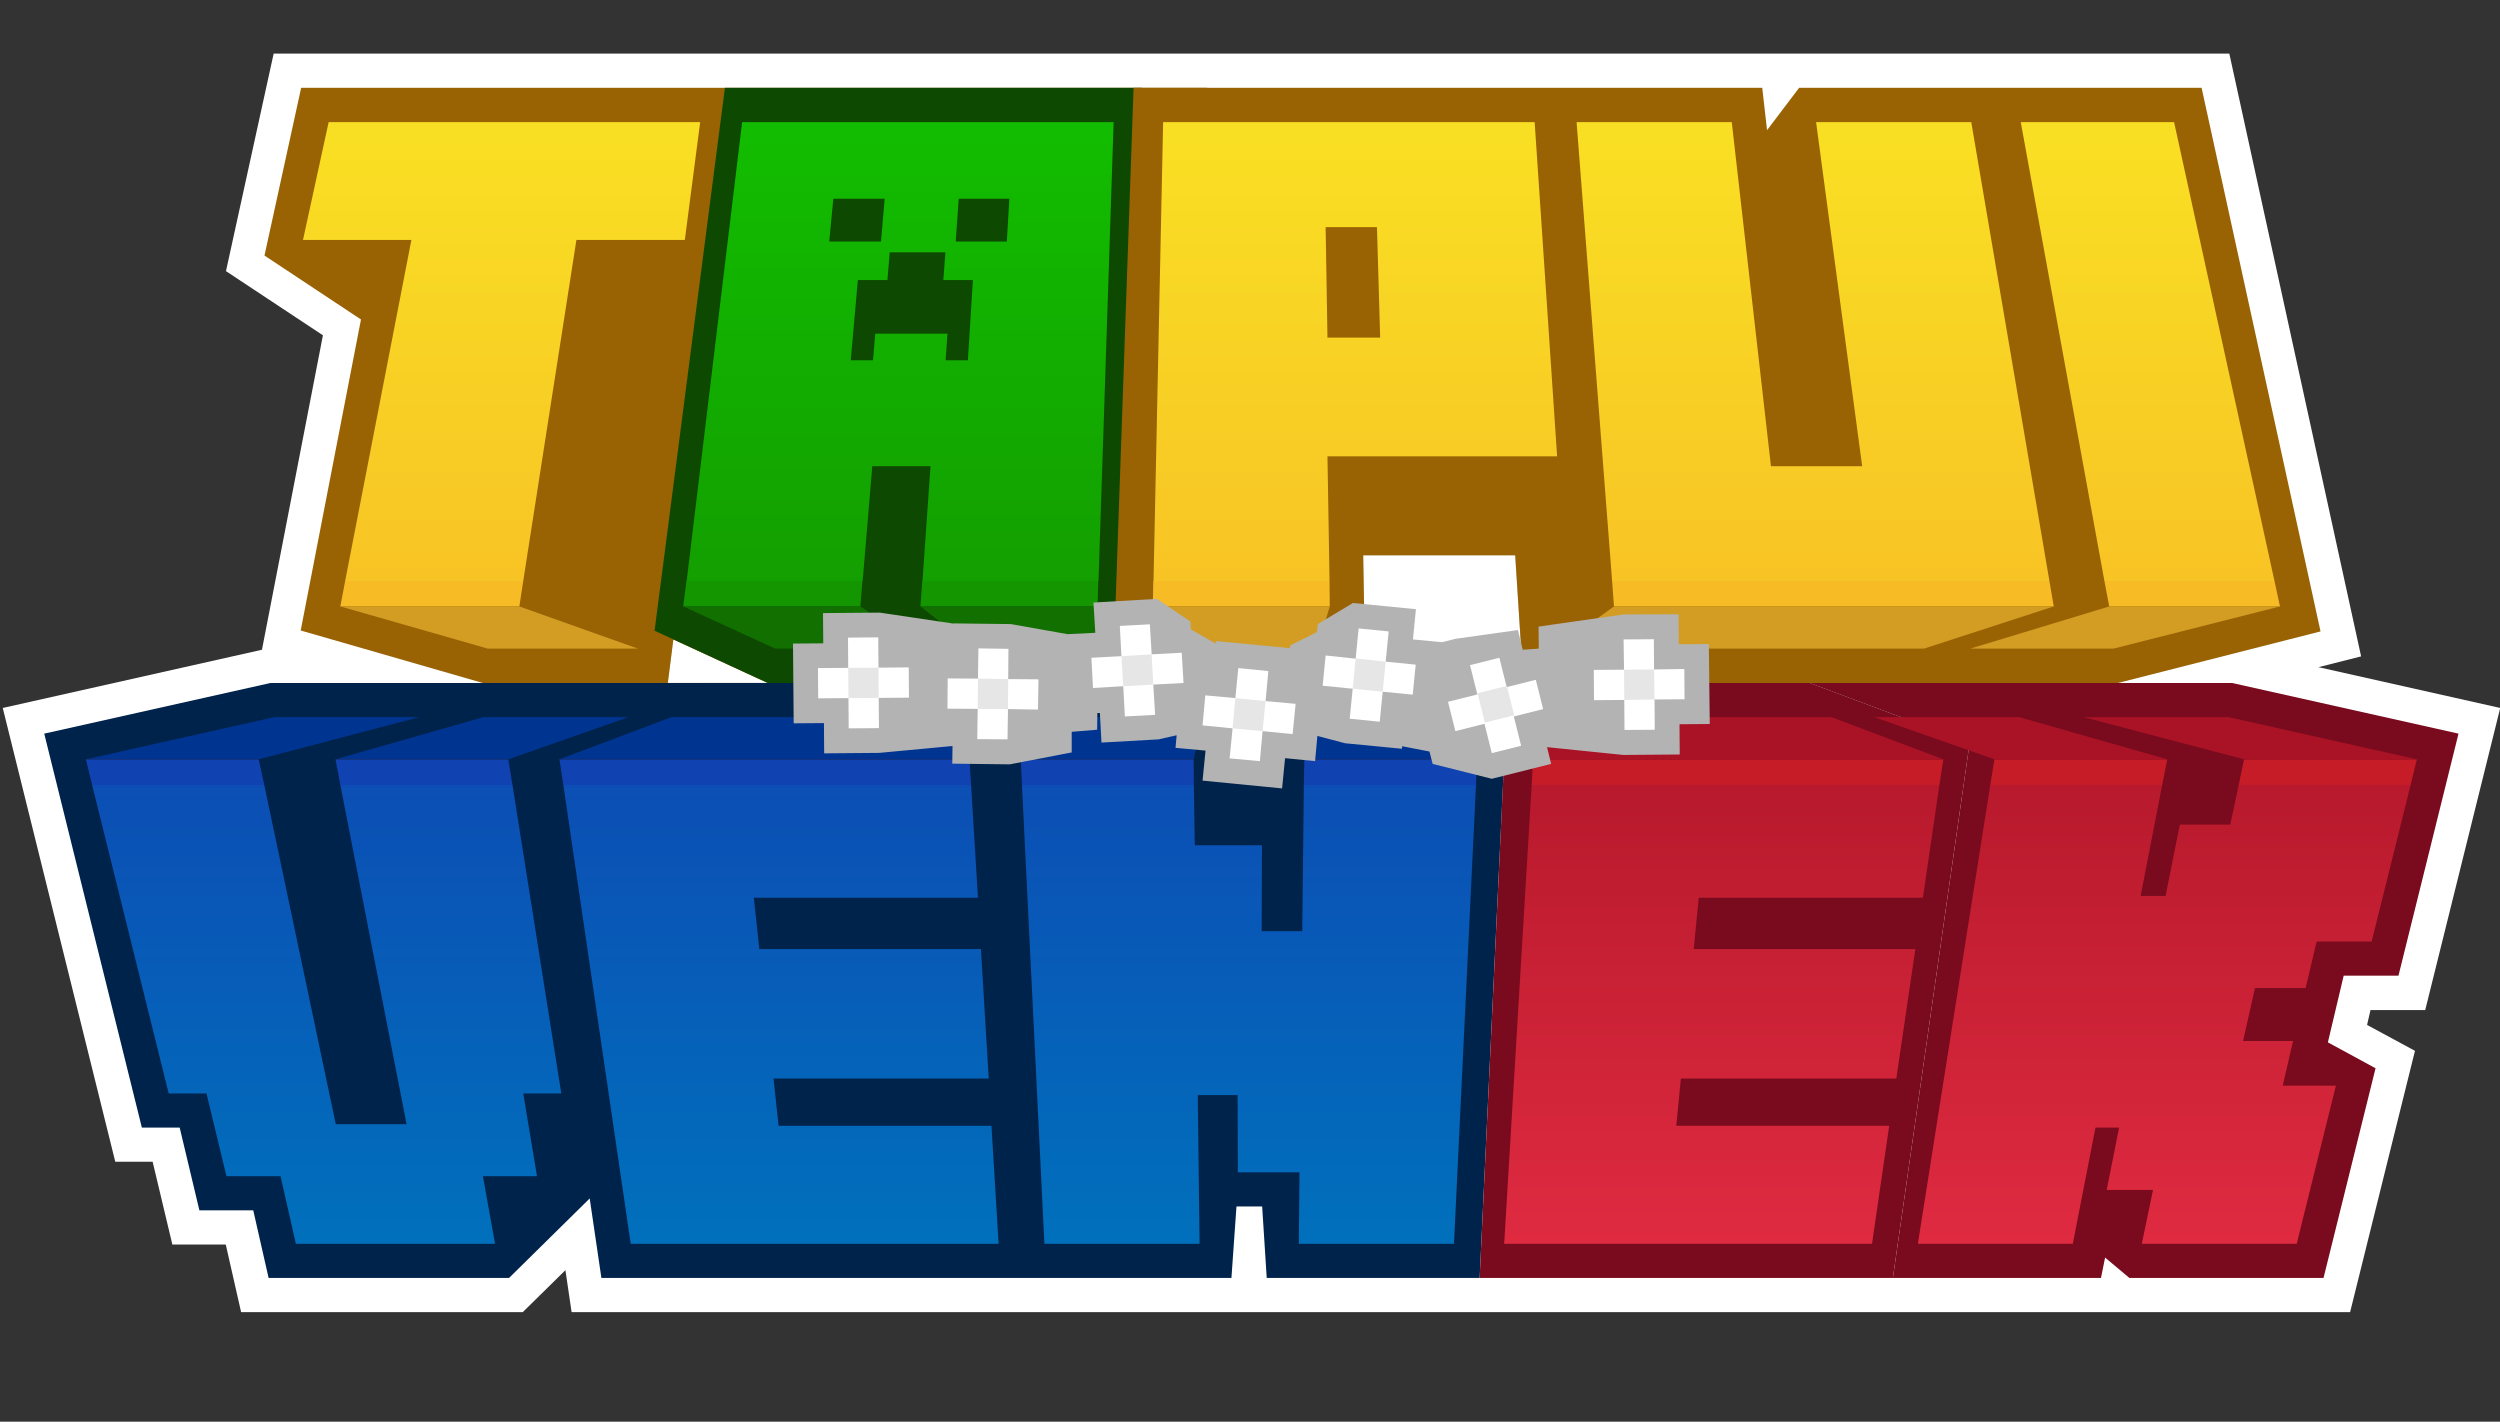 <?xml version="1.0" encoding="UTF-8"?>
<svg xmlns="http://www.w3.org/2000/svg" version="1.1" xmlns:xlink="http://www.w3.org/1999/xlink" viewBox="0 0 1090.8 620.3">
  <rect x="0" y="0" width="1090.8" height="620.3" fill="#333333" stroke="none"/>
  <defs>
    <style>
      .cls-1 {
        fill: url(#radial-gradient);
        mix-blend-mode: multiply;
        opacity: .4;
      }

      .cls-1, .cls-2, .cls-3, .cls-4, .cls-5, .cls-6, .cls-7, .cls-8, .cls-9, .cls-10, .cls-11, .cls-12, .cls-13, .cls-14, .cls-15, .cls-16, .cls-17, .cls-18, .cls-19, .cls-20, .cls-21, .cls-22, .cls-23, .cls-24, .cls-25, .cls-26 {
        stroke-width: 0px;
      }

      .cls-2 {
        fill: url(#linear-gradient);
      }

      .cls-3 {
        fill: #0d4900;
      }

      .cls-4 {
        fill: #117000;
      }

      .cls-5 {
        fill: url(#linear-gradient-6);
      }

      .cls-6 {
        fill: #c61c28;
      }

      .cls-27 {
        isolation: isolate;
      }

      .cls-7 {
        fill: #d39c22;
      }

      .cls-8 {
        fill: #b3b3b3;
      }

      .cls-9 {
        fill: url(#linear-gradient-5);
      }

      .cls-10 {
        fill: #e6e6e6;
      }

      .cls-11 {
        fill: #7a0a1d;
      }

      .cls-12 {
        fill: #00234c;
      }

      .cls-13 {
        fill: #003491;
      }

      .cls-14 {
        fill: #1042b2;
      }

      .cls-15 {
        fill: url(#linear-gradient-2);
      }

      .cls-16 {
        fill: #f7bb26;
      }

      .cls-17 {
        fill: url(#linear-gradient-7);
      }

      .cls-18 {
        fill: url(#linear-gradient-3);
      }

      .cls-19 {
        fill: url(#linear-gradient-9);
      }

      .cls-20 {
        fill: #139600;
      }

      .cls-21 {
        fill: #996304;
      }

      .cls-22 {
        fill: url(#linear-gradient-8);
      }

      .cls-23 {
        fill: #aa1325;
      }

      .cls-24 {
        fill: #fff;
      }

      .cls-25 {
        fill: url(#linear-gradient-10);
      }

      .cls-26 {
        fill: url(#linear-gradient-4);
      }
    </style>
    <radialGradient id="radial-gradient" cx="546" cy="298" fx="546" fy="298" r="415.2" gradientTransform="translate(0 240) scale(1 .2)" gradientUnits="userSpaceOnUse">
      <stop offset=".2" stop-color="#000"/>
      <stop offset="1" stop-color="#000" stop-opacity="0"/>
    </radialGradient>
    <linearGradient id="linear-gradient" x1="591.3" y1="59.7" x2="591.3" y2="315.9" gradientUnits="userSpaceOnUse">
      <stop offset="0" stop-color="#f9df23"/>
      <stop offset="1" stop-color="#f7bb26"/>
    </linearGradient>
    <linearGradient id="linear-gradient-2" x1="392.6" y1="59.7" x2="392.6" y2="315.9" gradientUnits="userSpaceOnUse">
      <stop offset="0" stop-color="#12bc00"/>
      <stop offset="1" stop-color="#139600"/>
    </linearGradient>
    <linearGradient id="linear-gradient-3" x1="937" y1="59.7" x2="937" y2="315.9" xlink:href="#linear-gradient"/>
    <linearGradient id="linear-gradient-4" x1="218.9" y1="59.7" x2="218.9" y2="315.9" xlink:href="#linear-gradient"/>
    <linearGradient id="linear-gradient-5" x1="791.1" y1="59.7" x2="791.1" y2="315.9" xlink:href="#linear-gradient"/>
    <linearGradient id="linear-gradient-6" x1="544.9" y1="546.2" x2="544.9" y2="270.4" gradientUnits="userSpaceOnUse">
      <stop offset="0" stop-color="#0071bc"/>
      <stop offset="1" stop-color="#1042b2"/>
    </linearGradient>
    <linearGradient id="linear-gradient-7" x1="751.3" y1="546.2" x2="751.3" y2="270.4" gradientUnits="userSpaceOnUse">
      <stop offset="0" stop-color="#e02b41"/>
      <stop offset="1" stop-color="#aa1325"/>
    </linearGradient>
    <linearGradient id="linear-gradient-8" x1="944.3" y1="546.2" x2="944.3" y2="270.4" xlink:href="#linear-gradient-7"/>
    <linearGradient id="linear-gradient-9" x1="340.7" y1="546.2" x2="340.7" y2="270.4" xlink:href="#linear-gradient-6"/>
    <linearGradient id="linear-gradient-10" x1="142.5" y1="546.2" x2="142.5" y2="270.4" xlink:href="#linear-gradient-6"/>
  </defs>
  <g class="cls-27">
    <g id="Layer_1" data-name="Layer 1">
      <g>
        <path class="cls-24" d="M1058.2,440.6l32.7-131.7-79.3-17.8,18.6-4.7-57.5-263H119.4l-20.8,94.9,42.3,28-26.6,137.2L1.2,308.9l49.1,198h16.3l8.6,36.1h23.3l6.7,29.5h122.9l18.6-18.3,2.7,18.3h776l28.3-114-20.9-11.3,1.5-6.5h23.8Z"/>
        <g>
          <path class="cls-1" d="M1046.5,425.7l26.2-105.6-98.7-22.2h-49.8l88.4-22.5-51.9-237.1h-175.6l-14,18.5-2.1-18.5H131.4l-16,73.2,42.1,27.9-26.3,135.8,79.4,22.8h-92.6l-98.7,22.2,42.6,171.8h16.4l8.6,36.1h23.5l6.7,29.5h104.9l35.2-34.7,5.1,34.7h275l2.2-31.2h11.2l2,31.2h364l1.7-8.9,10.6,8.9h84.7l22.7-91.5-20.8-11.3,6.9-29.1h23.9ZM550.6,298l-.3,31.8h-10.3l-.3-31.8h10.9ZM585.8,298l9.4-31.3-.4-24.4h66.3l3.6,55.7h-78.8ZM293.8,279l41.1,18.9h-43.6l2.5-18.9Z"/>
          <g>
            <polygon class="cls-21" points="131.2 275.1 210.7 298 291.4 298 293.8 279 335 298 585.8 298 595.2 266.6 594.8 242.3 661.1 242.3 664.7 298 924.1 298 1012.5 275.5 960.6 38.3 785 38.3 771 56.8 768.9 38.3 131.4 38.3 115.4 111.5 157.5 139.4 131.2 275.1"/>
            <polygon class="cls-3" points="498.2 38.3 316.3 38.3 285.6 275.2 335 298 504.2 298 509.6 100.1 498.2 38.3"/>
            <polygon class="cls-21" points="486.7 264.6 504.2 298 517 298 526.7 38.3 494.6 38.3 486.7 264.6"/>
            <g>
              <path class="cls-2" d="M579.2,199.1h100.2l-9.8-145.8h-162.1l-4.2,200.2h76.8l-.9-54.4ZM578.3,99.1h22.5l1.4,48.2h-23l-.8-48.2Z"/>
              <path class="cls-15" d="M380.5,203.4h25.5l-3.5,50.1h76.8l6.6-200.2h-162.1l-24.2,200.2h76.8l4.2-50.1ZM418.3,86.7h22.1l-1.1,18.7h-22.3l1.3-18.7ZM388.2,110.1h24.3l-.9,12.1h12.9l-2.2,35h-9.7l.8-11.6h-31.5l-1,11.6h-9.7l3.1-35h12.9l1-12.1ZM363.7,86.7h22.3l-1.6,18.7h-22.6l1.8-18.7Z"/>
              <polygon class="cls-18" points="948.6 53.3 881.7 53.3 918.2 253.5 992.4 253.5 948.6 53.3"/>
              <polygon class="cls-26" points="251.5 104.7 298.8 104.7 305.5 53.3 143.4 53.3 132.2 104.7 179.5 104.7 150.6 253.5 228.3 253.5 251.5 104.7"/>
              <polygon class="cls-9" points="860.1 53.3 792.4 53.3 812.5 203.4 772.7 203.4 755.6 53.3 687.9 53.3 703.4 253.5 894.2 253.5 860.1 53.3"/>
              <polygon class="cls-20" points="299.5 253.5 298.1 264.6 375.4 264.6 376.3 253.5 299.5 253.5"/>
              <polygon class="cls-16" points="503.2 253.5 503 264.6 580.2 264.6 580.1 253.5 503.2 253.5"/>
              <polygon class="cls-20" points="402.4 253.5 401.6 264.6 478.9 264.6 479.2 253.5 402.4 253.5"/>
              <polygon class="cls-16" points="918.2 253.5 920.3 264.6 994.8 264.6 992.4 253.5 918.2 253.5"/>
              <polygon class="cls-16" points="150.6 253.5 148.5 264.6 226.6 264.6 228.3 253.5 150.6 253.5"/>
              <polygon class="cls-16" points="703.4 253.5 704.2 264.6 896.1 264.6 894.2 253.5 703.4 253.5"/>
              <g>
                <polygon class="cls-7" points="148.5 264.6 212.8 283 278.3 283 226.6 264.6 148.5 264.6"/>
                <polygon class="cls-4" points="401.6 264.6 425 283 489.7 283 478.9 264.6 401.6 264.6"/>
                <polygon class="cls-4" points="298.1 264.6 338.2 283 403 283 375.4 264.6 298.1 264.6"/>
                <polygon class="cls-7" points="510 283 574.7 283 580.2 264.6 503 264.6 510 283"/>
                <polygon class="cls-7" points="704.2 264.6 678.6 283 839.5 283 896.1 264.6 704.2 264.6"/>
                <polygon class="cls-7" points="920.3 264.6 859.7 283 922.2 283 994.8 264.6 920.3 264.6"/>
              </g>
            </g>
          </g>
          <g>
            <g>
              <rect class="cls-11" x="645.6" y="557.6" width="180.3" height="0"/>
              <g>
                <polygon class="cls-12" points="625.2 298 625.3 298 550.6 298 550.3 329.7 540 329.7 539.7 298 118 298 19.3 320.1 61.9 492 78.4 492 87 528.1 110.5 528.1 117.2 557.6 222.1 557.6 257.3 522.9 262.4 557.6 537.3 557.6 539.5 526.4 550.7 526.4 552.7 557.6 645.6 557.6 656.3 331.4 625.2 298"/>
                <polygon class="cls-11" points="1046.5 425.7 1072.7 320.1 973.9 298 789.6 298 859.4 324.1 825.9 557.6 916.7 557.6 918.5 548.7 929.1 557.6 1013.8 557.6 1036.5 466.1 1015.7 454.8 1022.6 425.7 1046.5 425.7"/>
                <polygon class="cls-11" points="789.6 298 625.2 298 656.3 331.4 645.6 557.6 825.9 557.6 859.4 324.1 789.6 298"/>
                <polygon class="cls-11" points="789.6 298 859.4 324.1 789.6 298 625.3 298 625.2 298 789.6 298"/>
              </g>
            </g>
            <g>
              <polygon class="cls-5" points="568.2 406.3 550.5 406.3 550.6 368.8 521.3 368.8 520.9 342.5 445.9 342.5 455.7 542.7 523.4 542.7 522.6 477.8 540 477.8 540.1 511.5 567 511.5 566.7 542.7 634.4 542.7 644 342.5 568.9 342.5 568.2 406.3"/>
              <polygon class="cls-17" points="656.3 542.7 816.8 542.7 824.3 491.2 731.4 491.2 733.4 470.6 827.4 470.6 835.7 414.1 739 414.1 741.2 391.7 839 391.7 846.2 342.5 668.3 342.5 656.3 542.7"/>
              <polygon class="cls-22" points="973.1 359.8 951.1 359.8 944.9 390.9 934 390.9 943.4 342.5 868.4 342.5 836.8 542.7 904.4 542.7 914.3 492 924.6 492 919.2 519.2 939.4 519.2 934.5 542.7 1002.1 542.7 1019.2 473.7 996 473.7 1000.5 454.2 978.7 454.2 983.9 431.1 1006 431.1 1010.8 410.8 1034.8 410.8 1051.8 342.5 976.8 342.5 973.1 359.8"/>
              <polygon class="cls-19" points="275.2 542.7 435.7 542.7 432.6 491.2 339.7 491.2 337.5 470.6 431.4 470.6 428 414.1 331.3 414.1 328.9 391.7 426.7 391.7 423.7 342.5 245.8 342.5 275.2 542.7"/>
              <polygon class="cls-25" points="177.4 490.5 146.5 490.5 115.3 342.5 40.2 342.5 73.6 477.1 90.1 477.1 98.8 513.2 122.4 513.2 129.1 542.7 216 542.7 210.7 513.2 234.3 513.2 228.3 477.1 244.9 477.1 223.6 342.5 148.5 342.5 177.4 490.5"/>
              <g>
                <polygon class="cls-6" points="644.5 331.3 569.1 331.3 569.1 331.4 644.5 331.4 644.5 331.3"/>
                <polygon class="cls-6" points="520.8 331.3 445.4 331.3 445.4 331.4 520.8 331.4 520.8 331.3"/>
                <polygon class="cls-6" points="847.9 331.3 668.9 331.3 668.9 331.4 847.9 331.4 847.9 331.3"/>
                <polygon class="cls-6" points="1054.5 331.3 979.1 331.3 979.1 331.4 1054.5 331.4 1054.5 331.3"/>
                <polygon class="cls-6" points="945.6 331.3 870.2 331.3 870.2 331.4 945.6 331.4 945.6 331.3"/>
                <polygon class="cls-6" points="423 331.3 244.1 331.3 244.1 331.4 423 331.4 423 331.3"/>
                <polygon class="cls-6" points="112.9 331.3 37.5 331.3 37.5 331.4 112.9 331.4 112.9 331.3"/>
                <polygon class="cls-6" points="221.8 331.3 146.4 331.3 146.4 331.4 221.8 331.4 221.8 331.3"/>
                <polygon class="cls-14" points="520.8 331.4 445.4 331.4 445.9 342.5 520.9 342.5 520.8 331.4"/>
                <polygon class="cls-14" points="569.1 331.4 568.9 342.5 644 342.5 644.5 331.4 569.1 331.4"/>
                <polygon class="cls-6" points="668.9 331.4 668.3 342.5 846.2 342.5 847.9 331.4 668.9 331.4"/>
                <polygon class="cls-6" points="945.6 331.4 870.2 331.4 868.4 342.5 943.4 342.5 945.6 331.4"/>
                <polygon class="cls-6" points="979.1 331.4 976.8 342.5 1051.8 342.5 1054.5 331.4 979.1 331.4"/>
                <polygon class="cls-14" points="244.1 331.4 245.8 342.5 423.7 342.5 423 331.4 244.1 331.4"/>
                <polygon class="cls-14" points="146.4 331.4 148.5 342.5 223.6 342.5 221.8 331.4 146.4 331.4"/>
                <polygon class="cls-14" points="112.9 331.4 37.5 331.4 40.2 342.5 115.3 342.5 112.9 331.4"/>
              </g>
              <g>
                <polygon class="cls-13" points="119.7 312.9 37.5 331.3 112.9 331.3 182.9 312.9 119.7 312.9"/>
                <polygon class="cls-13" points="211 312.9 146.4 331.3 221.8 331.3 274.2 312.9 211 312.9"/>
                <polygon class="cls-13" points="244.1 331.3 423 331.3 442.9 312.9 293 312.9 244.1 331.3"/>
                <polygon class="cls-13" points="445.4 331.3 520.8 331.3 524.9 312.9 461.6 312.9 445.4 331.3"/>
                <polygon class="cls-13" points="565.3 312.9 569.1 331.3 644.5 331.3 628.6 312.9 565.3 312.9"/>
                <polygon class="cls-23" points="649.1 312.9 668.9 331.3 847.9 331.3 799.1 312.9 649.1 312.9"/>
                <polygon class="cls-23" points="972.3 312.9 909.1 312.9 979.1 331.3 1054.5 331.3 972.3 312.9"/>
                <polygon class="cls-23" points="817.8 312.9 870.2 331.3 945.6 331.3 881 312.9 817.8 312.9"/>
              </g>
            </g>
          </g>
          <g>
            <polygon class="cls-8" points="346 280.8 346.3 315.6 359.5 315.5 359.6 328.7 383.6 328.5 415.6 325.5 415.5 333.2 440.6 333.5 467.6 328.3 467.6 319.3 478.7 318.4 478.8 311.1 479.9 311.1 480.6 324 505.5 322.6 513.4 320.8 512.9 326.3 526 327.5 524.7 340.6 559.4 344 560.7 330.8 573.8 332.1 574.8 321.1 586.9 324.3 611.7 326.7 611.8 325.6 623.7 327.9 625.1 333.3 650.9 339.8 676.8 333.3 675 326 708.3 329.4 732.9 329.2 732.8 316 746 315.9 745.6 281 732.5 281.1 732.4 268 708.3 268.1 671.3 273.4 671.4 283 664.4 283.5 662.3 274.9 635.2 278.7 629.2 280.2 616.5 279 617.8 265.8 590.3 263.1 575 272.3 574.6 275.8 563 281.6 562.8 282.8 530.5 279.7 530.4 280.8 519.6 274.6 519.4 271.2 504.8 261.3 477.1 262.9 477.9 276.1 465.8 276.7 441.1 272.3 416.1 272 416.1 272.1 383.9 267.3 359.1 267.5 359.2 280.7 346 280.8"/>
            <g>
              <g>
                <polygon class="cls-24" points="695.5 305.5 708.7 305.4 708.8 318.5 722 318.4 721.9 305.2 735 305.1 734.9 291.9 721.7 292.1 721.6 278.9 708.4 279 708.6 292.2 695.4 292.3 695.5 305.5"/>
                <polygon class="cls-24" points="635 319 647.7 315.8 650.9 328.6 663.7 325.4 660.5 312.6 673.3 309.4 670.1 296.6 657.4 299.8 654.2 287 641.4 290.2 644.6 303 631.8 306.2 635 319"/>
                <polygon class="cls-24" points="588.9 313.6 602 314.9 603.3 301.8 616.4 303.1 617.7 290 604.6 288.7 605.9 275.5 592.8 274.2 591.5 287.4 578.4 286 577.1 299.2 590.2 300.5 588.9 313.6"/>
                <polygon class="cls-24" points="536.5 330.9 549.7 332.1 550.9 319 564 320.3 565.3 307.1 552.2 305.9 553.4 292.8 540.3 291.5 539 304.6 525.9 303.4 524.7 316.5 537.8 317.8 536.5 330.9"/>
                <polygon class="cls-24" points="476.9 300.2 490.1 299.4 490.8 312.6 504 311.9 503.2 298.7 516.4 298 515.6 284.8 502.5 285.5 501.7 272.4 488.6 273.1 489.3 286.3 476.2 287 476.9 300.2"/>
                <polygon class="cls-24" points="426.4 322.5 439.6 322.6 439.8 309.4 452.9 309.6 453.1 296.4 439.9 296.3 440 283.1 426.9 282.9 426.7 296.1 413.5 296 413.4 309.2 426.6 309.3 426.4 322.5"/>
                <polygon class="cls-24" points="356.9 291.5 357 304.7 370.2 304.6 370.3 317.8 383.5 317.7 383.4 304.5 396.6 304.4 396.5 291.2 383.3 291.3 383.2 278.1 370 278.2 370.1 291.4 356.9 291.5"/>
              </g>
              <g>
                <polygon class="cls-10" points="708.7 305.4 721.9 305.2 721.7 292.1 708.6 292.2 708.7 305.4"/>
                <rect class="cls-10" x="646" y="301.2" width="13.2" height="13.2" transform="translate(-55 166.5) rotate(-14)"/>
                <polygon class="cls-10" points="603.3 301.8 604.6 288.7 591.5 287.3 590.2 300.5 603.3 301.8"/>
                <polygon class="cls-10" points="550.9 319 552.2 305.9 539 304.6 537.8 317.8 550.9 319"/>
                <polygon class="cls-10" points="490.1 299.4 503.2 298.7 502.5 285.5 489.3 286.3 490.1 299.4"/>
                <polygon class="cls-10" points="439.8 309.4 439.9 296.3 426.7 296.1 426.6 309.3 439.8 309.4"/>
                <polygon class="cls-10" points="370.2 304.6 383.4 304.5 383.3 291.3 370.1 291.4 370.2 304.6"/>
              </g>
            </g>
          </g>
        </g>
      </g>
    </g>
  </g>
</svg>